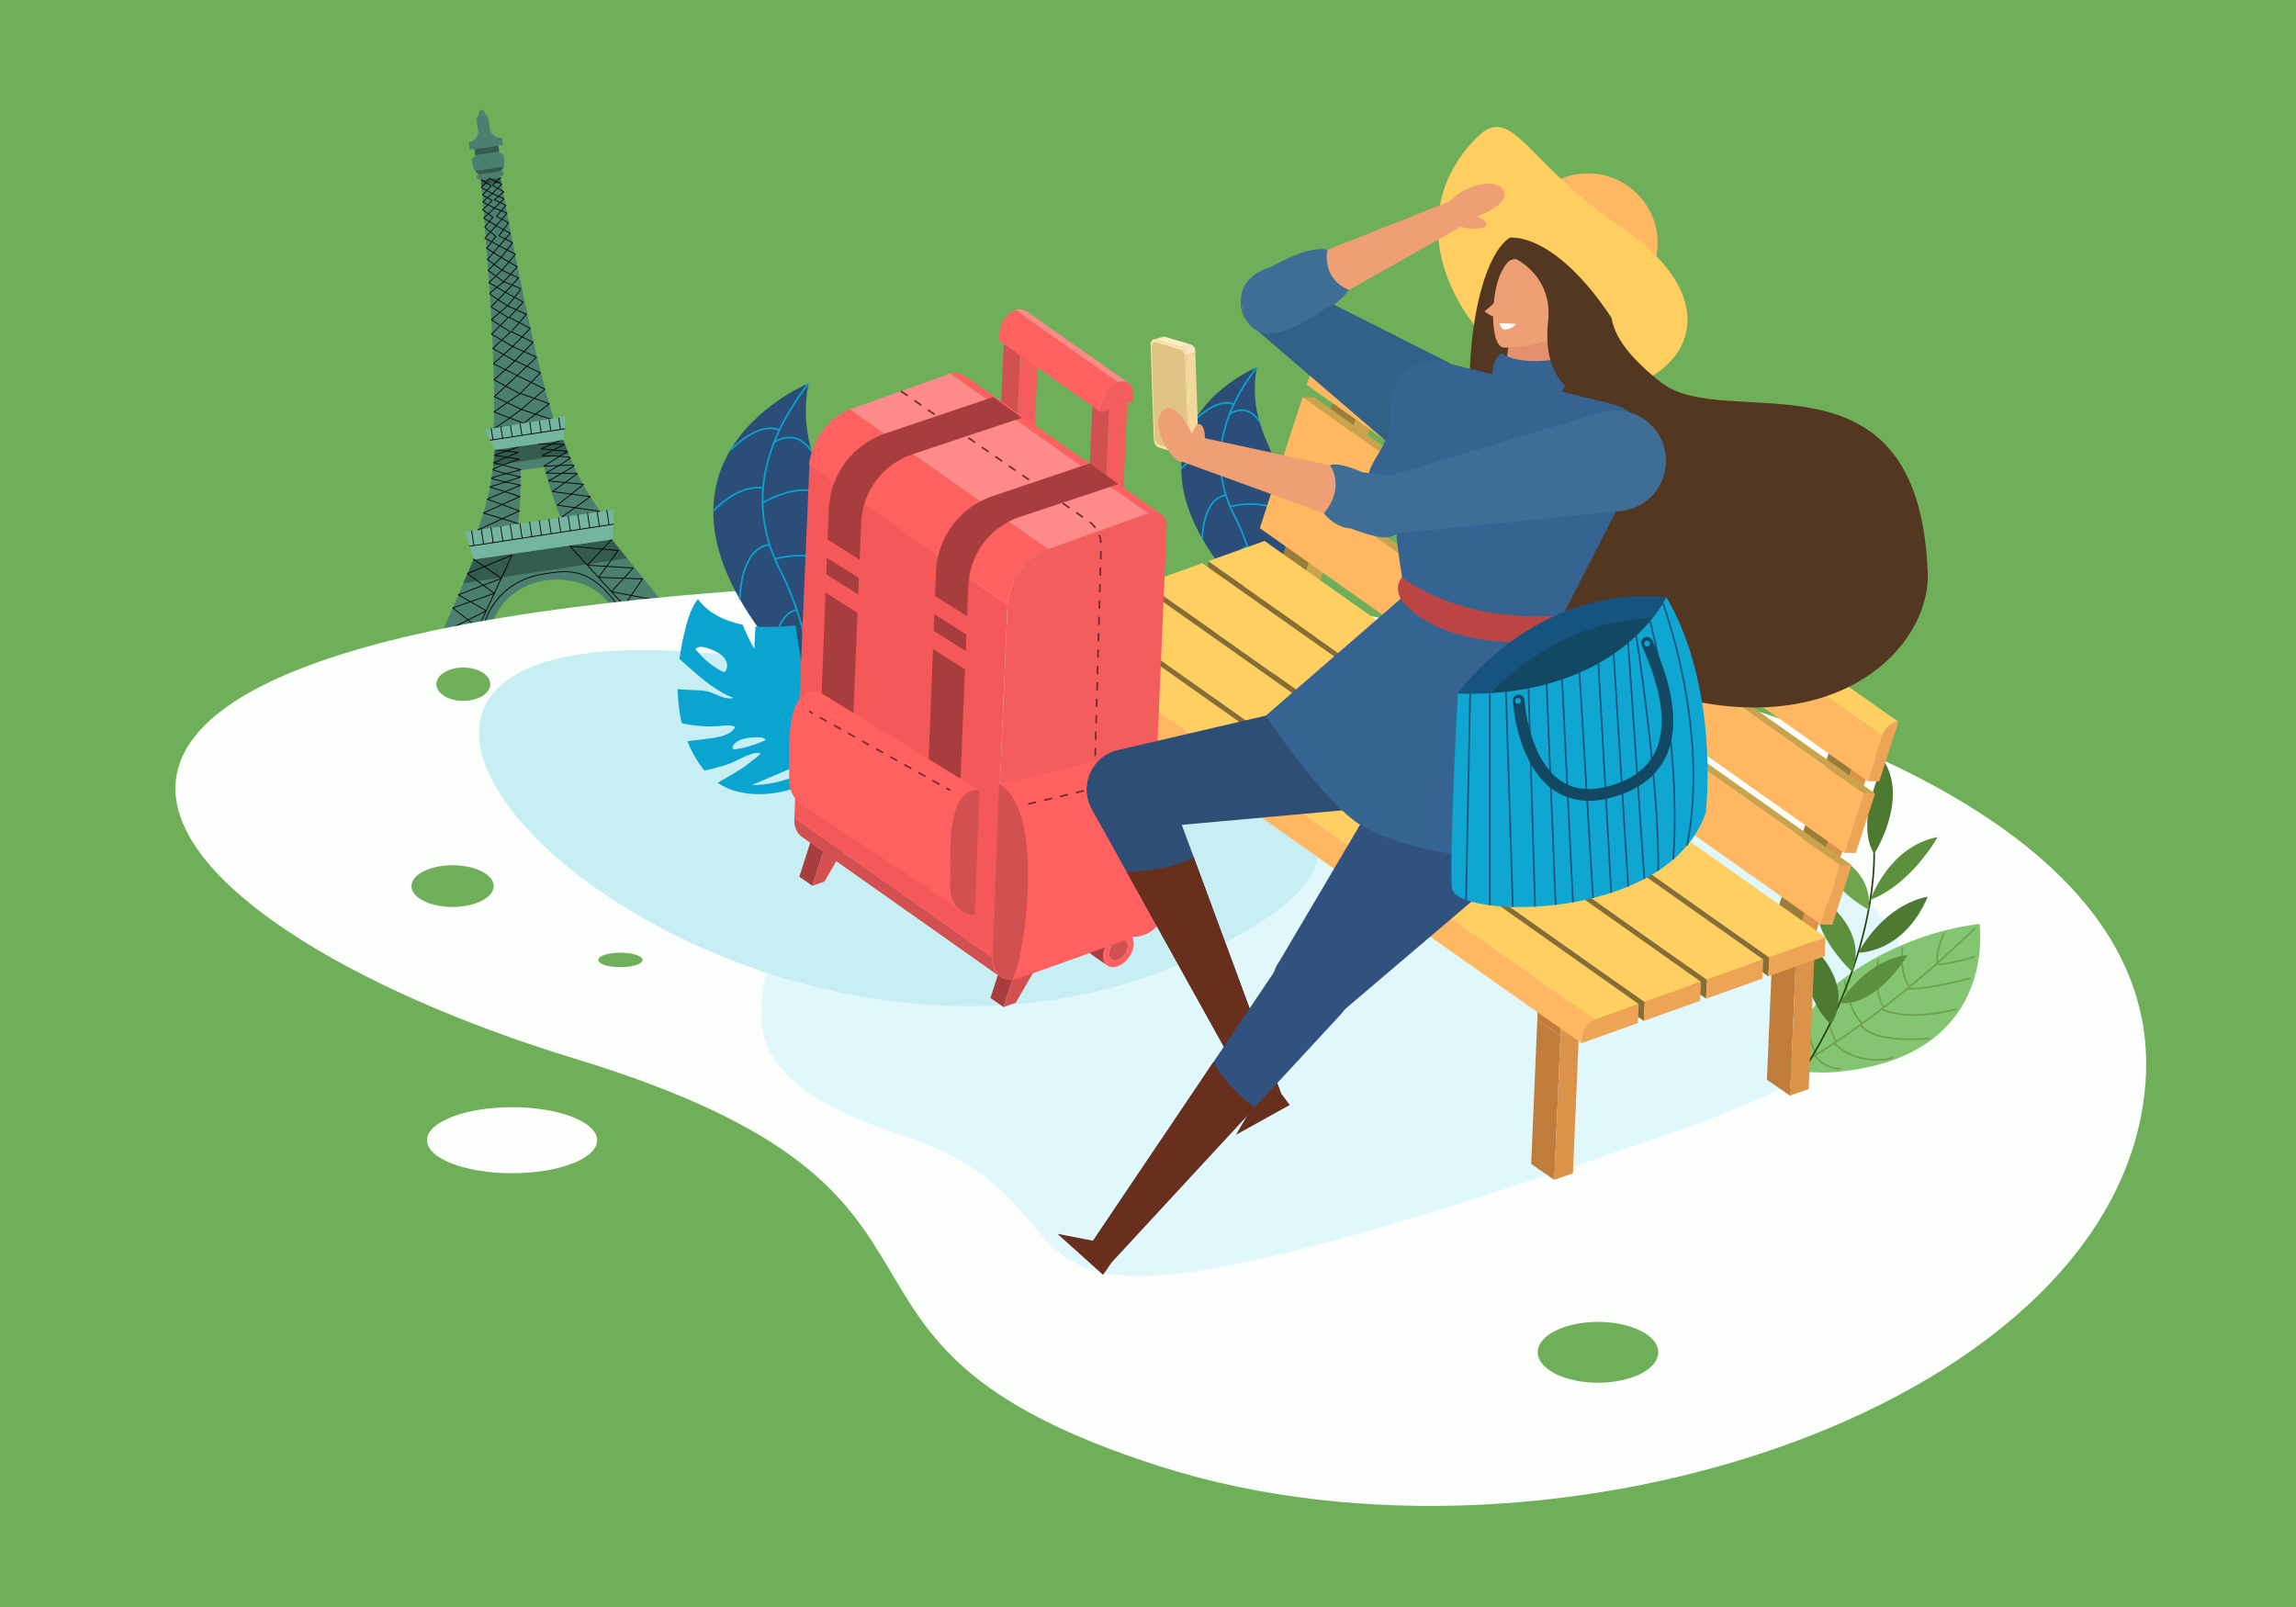 <?xml version="1.0" encoding="utf-8"?>
<!-- Generator: Adobe Illustrator 16.0.0, SVG Export Plug-In . SVG Version: 6.00 Build 0)  -->
<!DOCTYPE svg PUBLIC "-//W3C//DTD SVG 1.1//EN" "http://www.w3.org/Graphics/SVG/1.1/DTD/svg11.dtd">
<svg version="1.1" xmlns="http://www.w3.org/2000/svg" xmlns:xlink="http://www.w3.org/1999/xlink" x="0px" y="0px" width="1400px"
	 height="980px" viewBox="0 0 1400 980" enable-background="new 0 0 1400 980" xml:space="preserve">
<g id="BACKGROUND">
	<rect x="-6" y="-10" fill="#6FAF5A" width="1424" height="1000"/>
</g>
<g id="OBJECTS">
	<g>
		<path fill="#4B7F70" d="M335.243,247.479l-0.001-0.009c-0.007-0.028-0.015-0.056-0.024-0.083l-0.003-0.009
			c-1.083-3.741-2.178-7.701-3.292-11.908l-0.001-0.009l-0.003-0.01l-0.003-0.009l0-0.009l-0.006-0.019l-0.001-0.008l-0.002-0.01
			c-0.923-3.488-1.859-7.144-2.808-10.986l-0.003-0.01l-0.001-0.008l-0.016-0.064l-0.002-0.009
			c-0.813-3.29-1.637-6.713-2.475-10.282l-0.017-0.074l-0.003-0.01c-0.573-2.443-2.19-9.524-2.19-9.524
			c-0.451-1.998-0.905-4.036-1.365-6.119l-0.001-0.008l-0.001-0.009l-0.013-0.06l-0.001-0.009l-0.003-0.009
			c-0.614-2.784-1.235-5.648-1.867-8.589c-0.004-0.029-0.01-0.057-0.018-0.083c-0.175-0.817-0.351-1.642-0.527-2.471l0.005-0.001
			c-0.393-1.848-0.853-4.007-1.253-5.917l0-0.002l-0.003-0.01l-0.01-0.059l-0.003-0.01l-0.003-0.01l-0.209-1.001
			c-0.332-1.592-0.666-3.206-1.005-4.842c0.002-0.104-0.018-0.21-0.061-0.304l-0.011-0.054c-0.004-0.028-0.01-0.057-0.017-0.083
			l-0.004-0.018c-0.401-1.948-0.807-3.928-1.215-5.939l-0.002-0.01c-0.004-0.032-0.009-0.063-0.018-0.093
			c-0.266-1.307-0.533-2.629-0.801-3.965l-0.451-2.238l-0.001-0.009c-0.005-0.032-0.011-0.063-0.019-0.094l-0.002-0.007
			c-0.518-2.589-1.042-5.227-1.574-7.918l0-0.007c-0.004-0.028-0.009-0.054-0.016-0.079l-0.003-0.008l-0.001-0.008
			c-0.494-2.506-0.996-5.06-1.5-7.658l-0.001-0.007l-0.001-0.008c-0.002-0.03-0.01-0.059-0.017-0.088
			c-0.439-2.252-0.881-4.542-1.33-6.864c0-0.086-0.016-0.173-0.049-0.255c-0.433-2.254-0.873-4.541-1.314-6.863l-0.001-0.006
			l-0.001-0.008c-0.004-0.03-0.01-0.058-0.017-0.088c-0.451-2.358-0.905-4.753-1.363-7.184l-0.002-0.016
			c-0.004-0.03-0.01-0.06-0.018-0.089c-0.434-2.291-0.869-4.615-1.311-6.97v-0.001l-0.004-0.013l-0.003-0.013l-0.002-0.014
			l-0.003-0.014l-0.937-5.017l-0.001-0.019c-0.004-0.028-0.01-0.055-0.017-0.082l0-0.006l0,0c-0.303-1.626-0.609-3.275-0.917-4.932
			l-5.873,0.772l-6.02,0.791c0.3,3.454,0.59,6.856,0.872,10.18c-0.003,0.042,0,0.086,0.005,0.129l0.011,0.056
			c0.631,7.49,1.221,14.662,1.766,21.533c-0.002,0.032,0.001,0.063,0.006,0.097l0.003,0.02c1.082,13.643,1.994,26.095,2.742,37.504
			v0c0.306,4.673,0.585,9.172,0.837,13.505c0.141,2.412,0.272,4.773,0.396,7.084c0.167,3.144,0.321,6.196,0.459,9.161
			c-0.021,0.084-0.027,0.172-0.014,0.261c0.005,0.048,0.018,0.093,0.032,0.138c0.236,5.105,0.426,10.227,0.573,14.835l0.009-0.036
			c0.458,14.376,0.489,26.43,0.127,36.835l1.468-0.199l17.597-2.385l17.723-2.402C336.971,253.323,336.109,250.473,335.243,247.479z
			"/>
		<path fill="#335B4F" d="M305.718,111.475c-0.205-1.099-0.408-2.194-0.615-3.305l-5.873,0.772l-6.02,0.791
			c0.105,1.214,0.208,2.412,0.311,3.611L305.718,111.475z"/>
		<path fill="#4B7F70" d="M306.193,84.496c-0.051-0.383-0.404-0.65-0.786-0.599c-1.868,0.253-4.128-0.518-6.041-3.219
			c-0.16-0.225-0.315-0.473-0.469-0.725l-1.08-7.447c-0.182-1.253-0.988-2.258-2.055-2.755c-0.104-0.749-0.362-1.422-0.69-1.903
			c-0.424-0.621-0.994-0.965-1.604-0.881c-0.034,0.004-0.061,0.022-0.092,0.029c-0.562,0.118-0.988,0.574-1.218,1.247
			c-0.185,0.54-0.251,1.237-0.162,1.969c-0.969,0.774-1.522,2.016-1.332,3.332l1.058,7.292c-0.089,0.32-0.184,0.628-0.289,0.917
			c-1.126,3.113-3.099,4.458-4.965,4.711c-0.383,0.052-0.652,0.404-0.6,0.786l0.001,0.018l0.435,3.207
			c0.053,0.382,0.404,0.65,0.787,0.599l0.019-0.002l2.202-0.299l0.598,4.412c-1.396,0.661-2.236,1.454-2.117,2.337l0.085,0.623
			l0.002,0.018l0.001,0.018l0.306,2.25c0.111,0.834,0.327,1.588,0.627,2.269l-0.003,0c0.004,0.008,0.008,0.016,0.013,0.023
			c0.004,0.012,0.01,0.026,0.015,0.038l0.003-0.001c0.705,1.568,1.86,2.731,3.265,3.515l-0.241,0.036
			c-0.824,0.119-1.396,0.884-1.276,1.709s0.885,1.395,1.708,1.276l0.864-0.126c0.017,0.188,0.032,0.375,0.049,0.563l6.02-0.791
			l5.873-0.772c-0.044-0.238-0.088-0.474-0.132-0.712l0.929-0.135c0.825-0.12,1.396-0.885,1.276-1.709
			c-0.12-0.825-0.884-1.396-1.709-1.276l-0.112,0.016c1.581-1.623,2.479-3.826,2.112-6.537l-0.042-0.298l-0.264-1.953l-0.002-0.017
			l-0.003-0.018l-0.084-0.623c-0.119-0.878-1.139-1.417-2.661-1.683l-0.599-4.417l2.219-0.302c0.382-0.052,0.65-0.404,0.599-0.786
			l-0.002-0.019l-0.433-3.188L306.193,84.496z"/>
		
			<polygon fill="none" stroke="#000000" stroke-width="0.5" stroke-linecap="round" stroke-linejoin="round" stroke-miterlimit="10" points="
			320.104,258.464 320.102,258.45 301.037,261.035 		"/>
		
			<rect x="320.022" y="257.249" transform="matrix(-0.991 0.134 -0.134 -0.991 689.501 467.997)" fill="none" stroke="#000000" stroke-width="0.5" stroke-linecap="round" stroke-linejoin="round" stroke-miterlimit="10" width="17.886" height="0.014"/>
		<path fill="#4B7F70" d="M373.069,328.946l-42.27,6.129l-41.974,6.087l0.001,0.008l-1.163,2.534l-2.066,4.813
			c-0.022,0.038-0.039,0.078-0.052,0.118l-1.228,2.858c-0.02,0.035-0.034,0.07-0.046,0.108l-6.63,15.435
			c-0.021,0.039-0.039,0.079-0.051,0.119l-4.924,11.461c-0.017,0.033-0.032,0.068-0.045,0.104l-3.165,7.367l30.594-4.436
			c0.264-1.083,0.557-2.147,0.913-3.173c2.086-6.008,5.709-11.011,10.286-14.926l0.014-0.014l0.013-0.01
			c0.842-0.719,1.717-1.403,2.62-2.047c0.403-0.29,0.812-0.568,1.226-0.842l0.015-0.009l0.014-0.009l0.016-0.01
			c4.472-2.942,9.571-5.019,14.892-6.174c1.112-0.242,2.235-0.438,3.363-0.598c0.104-0.015,0.207-0.034,0.311-0.048
			c6.334-0.858,13.551-0.183,19.574,1.62l0.188,0.029c0.469,0.153,0.939,0.313,1.403,0.484c1.042,0.381,2.068,0.807,3.071,1.276
			l0.015,0.007l0.016,0.008c0.816,0.383,1.619,0.796,2.405,1.237c1.026,0.576,2.487,1.479,3.52,2.194c0,0,2.643,2.132,3.879,3.351
			c2.068,2.038,3.903,4.384,5.455,7.037l30.319-4.396L373.069,328.946z"/>
		<path fill="#335B4F" d="M382.337,340.398l-9.268-11.452l-42.27,6.129l-41.974,6.087l0.001,0.008l-1.163,2.534l-2.066,4.813
			c-0.022,0.038-0.039,0.078-0.052,0.118l-1.228,2.858c-0.02,0.035-0.034,0.07-0.046,0.108l-1.757,4.089L382.337,340.398z"/>
		<path fill="#4B7F70" d="M345.205,272.897c-0.526-1.366-1.052-2.767-1.577-4.21l0.062-0.403l-21.773,3.157l-20.167,2.924
			c-0.163,2.048-0.346,4.03-0.548,5.951c-0.008,0.035-0.01,0.071-0.01,0.108c-0.187,1.752-0.388,3.451-0.604,5.107
			c-0.76,5.814-1.711,11.081-2.841,16.057l0.003,0.003c-1.27,5.571-2.799,10.929-4.498,16.155l-0.004,0.013l-0.018,0.052
			c-0.601,1.854-1.171,3.519-1.824,5.391l24.538-3.557l0.03-0.363l0.014,0.014c0.141-1.386,0.27-2.765,0.393-4.142
			c0.006-0.032,0.008-0.064,0.009-0.097l0-0.013c0.36-4.084,0.64-8.167,0.823-12.44l0-0.003l0.001-0.014l0.001-0.04l0.001-0.013
			c0.171-4.055,0.256-8.283,0.238-12.849l0.001-0.012l-0.002-0.074c-0.002-0.93-0.01-1.874-0.022-2.833l6.502-0.881l7.882-1.069
			c0.241,0.923,0.484,1.83,0.727,2.722c0.007,0.036,0.017,0.071,0.028,0.107c1.196,4.397,2.402,8.444,3.646,12.3l0.002,0.014
			c0.006,0.029,0.016,0.055,0.026,0.081c1.312,4.065,2.667,7.921,4.099,11.756c0.011,0.041,0.025,0.08,0.043,0.116
			c0.575,1.539,1.065,2.405,1.668,3.948l24.111-3.496C357.926,300.443,351.765,289.932,345.205,272.897z"/>
		<path fill="#335B4F" d="M346.777,276.871c-0.522-1.287-1.046-2.607-1.572-3.974s-1.052-2.768-1.577-4.21l0.062-0.403
			l-21.773,3.157l-20.167,2.924c-0.163,2.049-0.346,4.03-0.548,5.951c-0.008,0.035-0.01,0.071-0.01,0.108
			c-0.126,1.19-0.263,2.348-0.403,3.493L346.777,276.871z"/>
		<polygon fill="#74B5A1" points="283.51,324.382 288.825,341.163 330.799,335.076 373.475,328.884 374.438,310.661 		"/>
		
			<path fill="none" stroke="#000000" stroke-width="0.5" stroke-linecap="round" stroke-linejoin="round" stroke-miterlimit="10" d="
			M294.831,382.118c0,0,5.326-27.861,38.411-32.391c12.639-1.73,26.768-4.748,44.358,20.893"/>
		
			<polygon fill="none" stroke="#000000" stroke-width="0.5" stroke-linecap="round" stroke-linejoin="round" stroke-miterlimit="10" points="
			312.243,338.487 291.638,382.899 276.053,370.734 301.363,361.84 285.05,349.789 		"/>
		
			<polyline fill="none" stroke="#000000" stroke-width="0.5" stroke-linecap="round" stroke-linejoin="round" stroke-miterlimit="10" points="
			269.521,385.996 296.508,372.484 279.491,362.731 305.766,352.688 288.519,340.917 		"/>
		
			<polygon fill="none" stroke="#000000" stroke-width="0.5" stroke-linecap="round" stroke-linejoin="round" stroke-miterlimit="10" points="
			347.558,333.076 380.571,369.274 391.799,353.001 364.987,352.093 376.944,335.71 		"/>
		
			<polyline fill="none" stroke="#000000" stroke-width="0.5" stroke-linecap="round" stroke-linejoin="round" stroke-miterlimit="10" points="
			403.312,366.703 372.806,360.795 386.123,346.395 358.046,344.678 372.868,329.199 		"/>
		
			<path fill="none" stroke="#000000" stroke-width="0.5" stroke-linecap="round" stroke-linejoin="round" stroke-miterlimit="10" d="
			M291.405,323.202l25.268-11.621l-19.585-7.213l20.324-8.47c0,0-17.586-3.672-17.724-4.268c-0.138-0.596,17.838-5.158,17.838-5.158
			l-16.531-4.285l14.908-6.31l-13.49-1.547"/>
		
			<path fill="none" stroke="#000000" stroke-width="0.5" stroke-linecap="round" stroke-linejoin="round" stroke-miterlimit="10" d="
			M315.922,319.249l-21.149-6.388l22.246-10.045l-18.301-5.817l18.737-6.112c0,0-16.999-3.71-16.975-4.565
			c0.024-0.854,16.054-6.323,16.054-6.323l-15.064-2.396l14.816-5.121"/>
		
			<path fill="none" stroke="#000000" stroke-width="0.5" stroke-linecap="round" stroke-linejoin="round" stroke-miterlimit="10" d="
			M365.688,311.822l-25.823-3.793l15.939-12.656l-21.339-2.086c0,0,15.681-8.769,15.633-9.379
			c-0.047-0.61-18.564,0.419-18.564,0.419l14.49-9.038l-16.113-1.557l12.408-5.515"/>
		
			<path fill="none" stroke="#000000" stroke-width="0.5" stroke-linecap="round" stroke-linejoin="round" stroke-miterlimit="10" d="
			M342.877,315.119l17.089-12.247l-23.055-3.104l15.131-10.939l-19.12-0.312c0,0,15.109-8.629,14.829-9.438
			c-0.279-0.808-17.21-1.226-17.21-1.226l13.657-6.796l-15.671-0.45"/>
		
			<path fill="none" stroke="#000000" stroke-width="0.5" stroke-linecap="round" stroke-linejoin="round" stroke-miterlimit="10" d="
			M301.018,261.291c1.766-0.271,16.894-11.624,16.894-11.624l-16.473-7.792l13.906-12.899l-14.454-7.171l11.748-10.487
			l-12.939-7.569l10.234-10.089l-10.485-6.5l8.729-8.893l-10.079-5.972l8.005-7.566l-8.868-6.477l7.202-8.329l-8.752-4.676
			l6.858-7.684l-7.625-4.555l6.591-6.13l-7.155-3.741l5.802-5.088l-6.666-3.681l5.223-5.736"/>
		
			<path fill="none" stroke="#000000" stroke-width="0.5" stroke-linecap="round" stroke-linejoin="round" stroke-miterlimit="10" d="
			M319.853,258.405l-18.598-7.212l15.803-11.034l-15.792-8.541l12.727-11.472l-13.527-7.667l10.822-9.991l-11.707-7.544l9.86-8.438
			c0,0-10.68-6.798-10.77-7.386s8.516-7.329,8.516-7.329l-9.556-6.867l7.89-7.938l-8.803-5.58l5.642-7.188l-6.743-5.705l4.939-6.067
			l-6.318-4.547l5.962-5.639l-5.928-3.309l5.165-5.61l-6.019-3.897"/>
		
			<path fill="none" stroke="#000000" stroke-width="0.5" stroke-linecap="round" stroke-linejoin="round" stroke-miterlimit="10" d="
			M298.738,108.927l7.171,3.422l-5.753,5.701l7.106,3.128l-5.753,5.701l7.694,3.038l-6.66,7.647l8.554,4.713l-6.66,7.647
			l9.821,5.122l-8.155,9.684l10.031,4.793l-7.957,8.745l10.775,5.913l-8.431,9.391l12.784,6.619l-10.667,11.129l14.522,6.551
			l-11.817,11.106l16.848,8.33l-14.28,12.361c0,0,18.289,6.409,20.061,6.18"/>
		
			<path fill="none" stroke="#000000" stroke-width="0.5" stroke-linecap="round" stroke-linejoin="round" stroke-miterlimit="10" d="
			M319.075,258.29l15.874-12.08l-17.649-6.303l12.219-12.503l-15.405-7.499l10.875-11.113l-13.165-6.604l9.16-10.491l-11.543-5.189
			c0,0,8.112-9.677,8.035-10.268c-0.076-0.591-10.29-4.447-10.29-4.447l8.245-9.095l-9.911-5.71l7.068-8.914l-8.322-4.35l5.839-7.92
			l-7.366-3.891l5.743-6.704l-7.041-3.335l5.778-4.906l-6.923-3.953l4.982-4.786"/>
		
			<line fill="none" stroke="#000000" stroke-width="0.5" stroke-linecap="round" stroke-linejoin="round" stroke-miterlimit="10" x1="286.271" y1="333.102" x2="374.026" y2="319.657"/>
		
			<line fill="none" stroke="#000000" stroke-width="0.5" stroke-linecap="round" stroke-linejoin="round" stroke-miterlimit="10" x1="287.603" y1="323.785" x2="288.966" y2="332.688"/>
		
			<line fill="none" stroke="#000000" stroke-width="0.5" stroke-linecap="round" stroke-linejoin="round" stroke-miterlimit="10" x1="293.488" y1="322.883" x2="294.853" y2="331.787"/>
		
			<line fill="none" stroke="#000000" stroke-width="0.5" stroke-linecap="round" stroke-linejoin="round" stroke-miterlimit="10" x1="299.374" y1="321.981" x2="300.738" y2="330.885"/>
		
			<line fill="none" stroke="#000000" stroke-width="0.5" stroke-linecap="round" stroke-linejoin="round" stroke-miterlimit="10" x1="305.26" y1="321.08" x2="306.624" y2="329.983"/>
		
			<line fill="none" stroke="#000000" stroke-width="0.5" stroke-linecap="round" stroke-linejoin="round" stroke-miterlimit="10" x1="311.146" y1="320.178" x2="312.51" y2="329.082"/>
		
			<line fill="none" stroke="#000000" stroke-width="0.5" stroke-linecap="round" stroke-linejoin="round" stroke-miterlimit="10" x1="317.032" y1="319.276" x2="318.396" y2="328.18"/>
		
			<line fill="none" stroke="#000000" stroke-width="0.5" stroke-linecap="round" stroke-linejoin="round" stroke-miterlimit="10" x1="322.918" y1="318.375" x2="324.282" y2="327.278"/>
		
			<line fill="none" stroke="#000000" stroke-width="0.5" stroke-linecap="round" stroke-linejoin="round" stroke-miterlimit="10" x1="328.804" y1="317.473" x2="330.168" y2="326.376"/>
		
			<line fill="none" stroke="#000000" stroke-width="0.5" stroke-linecap="round" stroke-linejoin="round" stroke-miterlimit="10" x1="334.689" y1="316.571" x2="336.054" y2="325.475"/>
		
			<line fill="none" stroke="#000000" stroke-width="0.5" stroke-linecap="round" stroke-linejoin="round" stroke-miterlimit="10" x1="340.576" y1="315.669" x2="341.939" y2="324.573"/>
		
			<line fill="none" stroke="#000000" stroke-width="0.5" stroke-linecap="round" stroke-linejoin="round" stroke-miterlimit="10" x1="346.461" y1="314.767" x2="347.826" y2="323.671"/>
		
			<line fill="none" stroke="#000000" stroke-width="0.5" stroke-linecap="round" stroke-linejoin="round" stroke-miterlimit="10" x1="352.347" y1="313.865" x2="353.711" y2="322.769"/>
		
			<line fill="none" stroke="#000000" stroke-width="0.5" stroke-linecap="round" stroke-linejoin="round" stroke-miterlimit="10" x1="358.233" y1="312.964" x2="359.598" y2="321.867"/>
		
			<line fill="none" stroke="#000000" stroke-width="0.5" stroke-linecap="round" stroke-linejoin="round" stroke-miterlimit="10" x1="364.119" y1="312.062" x2="365.483" y2="320.966"/>
		
			<line fill="none" stroke="#000000" stroke-width="0.5" stroke-linecap="round" stroke-linejoin="round" stroke-miterlimit="10" x1="370.005" y1="311.16" x2="371.369" y2="320.064"/>
		<polygon fill="#335B4F" points="303.822,88.874 289.354,91.091 289.834,94.632 304.302,92.415 		"/>
		<path fill="#335B4F" d="M289.761,104.281c0.644,0.826,1.442,1.489,2.346,1.994l-0.241,0.036c-0.138,0.02-0.266,0.064-0.388,0.118
			l13.931-2.134c0.731-0.765,1.308-1.657,1.679-2.667L289.761,104.281z"/>
		<polygon fill="#74B5A1" points="344.895,254.01 320.014,257.875 300.679,261.042 295.678,261.792 301.75,274.365 321.916,271.441 
			343.689,268.284 		"/>
		
			<line fill="none" stroke="#000000" stroke-width="0.5" stroke-linecap="round" stroke-linejoin="round" stroke-miterlimit="10" x1="298.89" y1="268.443" x2="344.322" y2="261.482"/>
		
			<line fill="none" stroke="#000000" stroke-width="0.5" stroke-linecap="round" stroke-linejoin="round" stroke-miterlimit="10" x1="299.512" y1="261.287" x2="300.568" y2="268.186"/>
		
			<line fill="none" stroke="#000000" stroke-width="0.5" stroke-linecap="round" stroke-linejoin="round" stroke-miterlimit="10" x1="305.397" y1="260.385" x2="306.454" y2="267.284"/>
		
			<line fill="none" stroke="#000000" stroke-width="0.5" stroke-linecap="round" stroke-linejoin="round" stroke-miterlimit="10" x1="311.283" y1="259.483" x2="312.34" y2="266.382"/>
		
			<line fill="none" stroke="#000000" stroke-width="0.5" stroke-linecap="round" stroke-linejoin="round" stroke-miterlimit="10" x1="317.169" y1="258.582" x2="318.226" y2="265.48"/>
		
			<line fill="none" stroke="#000000" stroke-width="0.5" stroke-linecap="round" stroke-linejoin="round" stroke-miterlimit="10" x1="323.055" y1="257.68" x2="324.112" y2="264.579"/>
		
			<line fill="none" stroke="#000000" stroke-width="0.5" stroke-linecap="round" stroke-linejoin="round" stroke-miterlimit="10" x1="328.941" y1="256.778" x2="329.998" y2="263.677"/>
		
			<line fill="none" stroke="#000000" stroke-width="0.5" stroke-linecap="round" stroke-linejoin="round" stroke-miterlimit="10" x1="334.827" y1="255.876" x2="335.884" y2="262.775"/>
		
			<line fill="none" stroke="#000000" stroke-width="0.5" stroke-linecap="round" stroke-linejoin="round" stroke-miterlimit="10" x1="340.713" y1="254.975" x2="341.77" y2="261.873"/>
	</g>
	<path fill="#FCFEFB" d="M554.319,354.8c223.738-7.934,387.516,46.415,387.516,46.415s378.699,58.825,366.534,256.928
		c-12.166,198.103-359.291,312.809-600.232,236.338c-240.942-76.471-84.765-165.739-357.505-248.845
		C77.892,562.529-94.01,377.79,554.319,354.8z"/>
	<path fill="#E0F8FC" d="M635.48,401.417c0,0-404.102-20.092-319.962,51.872c84.14,71.964,87.514,19.329,141.324,71.145
		c53.811,51.816-63.75,116.901,92.525,167.605c156.275,50.703-11.77,165.285,466.733,0
		C1494.604,526.753,635.48,401.417,635.48,401.417z"/>
	<path fill="#C7EEF2" d="M505.094,408.771c-457.584-86.037-79.86,310.678,219.16,177.029
		C970.947,475.54,574.313,421.786,505.094,408.771z"/>
	<g>
		<path fill="#2B4E78" d="M493.032,233.806c0,0-132.708,53.729,3.074,187.834c0,0,60.796,3.357,12.724-112.161
			C501.405,291.636,486.356,267.881,493.032,233.806z"/>
		<path fill="none" stroke="#09A4D0" stroke-miterlimit="10" d="M496.106,421.64c0,0-2.407-39.014-20.225-73.55
			c-17.819-34.537-14.871-72.875,17.151-114.284"/>
		<path fill="none" stroke="#09A4D0" stroke-miterlimit="10" d="M523.231,403.933c0,0-7.864-17.013-34.924-24.029"/>
		<path fill="none" stroke="#09A4D0" stroke-miterlimit="10" d="M471.846,395.173c0,0,1.611-20.656,13.945-23.317"/>
		<path fill="none" stroke="#09A4D0" stroke-miterlimit="10" d="M472.498,340.876c0,0,35.926-10.925,52.246,17.835"/>
		<path fill="none" stroke="#09A4D0" stroke-miterlimit="10" d="M451.099,365.441c0,0,0.029-31.031,18.15-33.307"/>
		<path fill="none" stroke="#09A4D0" stroke-miterlimit="10" d="M465.025,306.65c0,0,31.136-19.15,43.805,2.829"/>
		<path fill="none" stroke="#09A4D0" stroke-miterlimit="10" d="M434.965,311.726c0,0,14.419-16.515,30.365-14.094"/>
		<path fill="none" stroke="#09A4D0" stroke-miterlimit="10" d="M472.019,269.772c0,0,12.888-9.581,22.964,5.646"/>
		<path fill="none" stroke="#09A4D0" stroke-miterlimit="10" d="M445.181,274.717c0,0,17.475-18.426,30.053-12.341"/>
	</g>
	<g>
		<path fill="#2B4E78" d="M766.428,223.947c0,0-105.393,42.671,2.441,149.173c0,0,48.283,2.666,10.104-89.075
			C773.077,269.874,761.126,251.009,766.428,223.947z"/>
		<path fill="none" stroke="#09A4D0" stroke-miterlimit="10" d="M768.869,373.12c0,0-1.911-30.984-16.062-58.412
			c-14.15-27.428-11.81-57.875,13.621-90.761"/>
		<path fill="none" stroke="#09A4D0" stroke-miterlimit="10" d="M790.411,359.058c0,0-6.245-13.511-27.735-19.083"/>
		<path fill="none" stroke="#09A4D0" stroke-miterlimit="10" d="M749.602,352.1c0,0,1.28-16.404,11.075-18.518"/>
		<path fill="none" stroke="#09A4D0" stroke-miterlimit="10" d="M750.12,308.979c0,0,28.531-8.676,41.492,14.165"/>
		<path fill="none" stroke="#09A4D0" stroke-miterlimit="10" d="M733.126,328.488c0,0,0.022-24.644,14.414-26.452"/>
		<path fill="none" stroke="#09A4D0" stroke-miterlimit="10" d="M744.186,281.798c0,0,24.728-15.208,34.788,2.247"/>
		<path fill="none" stroke="#09A4D0" stroke-miterlimit="10" d="M720.312,285.829c0,0,11.451-13.116,24.114-11.193"/>
		<path fill="none" stroke="#09A4D0" stroke-miterlimit="10" d="M749.739,252.51c0,0,10.235-7.608,18.237,4.484"/>
		<path fill="none" stroke="#09A4D0" stroke-miterlimit="10" d="M728.426,256.438c0,0,13.877-14.634,23.867-9.801"/>
	</g>
	<path fill="#09A4D0" d="M452.831,380.961c-10.718-2.13-20.91-6.965-27.287-15.648c-3.834,4.917-5.774,11.021-7.363,17.05
		c-1.67,6.339-2.992,12.881-3.854,19.483c2.486,2.241,4.584,4.05,5.292,4.692c7.132,6.471,18.43,16.019,27.697,19.021
		c-4.975,1.47-9.863-2.111-14.834-3.596c-3.521-1.052-7.256-1.044-10.929-1.171c-2.782-0.096-5.56-0.284-8.331-0.543
		c0.112,7.053,0.893,14.025,2.477,20.751c7.087,1.628,14.402,2.27,21.663,1.851c3.456-0.2,8.013-1.185,10.951,0.434
		c-2.764,5.747-12.544,6.643-18.161,7.359c-3.668,0.468-7.335,0.937-11.003,1.404c1.94,4.885,4.4,9.569,7.452,13.974
		c0.928,1.339,1.931,2.627,2.972,3.884c5.011-1.048,9.963-2.371,14.814-4.016c4.279-1.451,15.697-8.66,19.28-6.284
		c-1.754,1.866-3.884,3.4-5.919,5.015c-1.43,1.134-2.861,2.269-4.354,3.319c-2.358,1.658-4.861,3.098-7.359,4.535
		c-2.817,1.621-5.635,3.241-8.452,4.862c8.716,5.967,19.858,7.648,30.42,6.762c17.464-1.466,34.232-9.648,46.372-22.25
		c6.767-7.023,9.896-8.589,18.77-12.441c7.654-3.323,15.217-7.9,19.198-15.534c1.814-3.478,2.75-7.371,3.049-11.282
		c0.884-11.577-4.049-23.452-12.875-30.995c-1.83-1.563-3.792-2.917-5.848-4.103c-7.789,11.707-20.092,30.718-24.162,32.782
		c0.763-9.518,4.084-19.341,7.758-28.113c1.325-3.164,2.787-6.377,3.76-9.661c-6.649-1.657-13.695-2.2-20.539-2.102
		c-0.36,0.005-0.719,0.026-1.078,0.035c-1.448,10.424-2.885,20.849-4.364,31.268c-0.409,2.881-0.421,10.909-5.611,8.868
		c-2.455-0.965-3.01-12.87-3.483-15.464c-1.434-7.843-2.869-15.707-3.862-23.613c-7.687,0.605-15.368,1.146-23.053,0.665
		c-0.459-0.029-0.922-0.074-1.383-0.111c-0.457,6.047-0.562,12.541-0.703,13.589C457.229,391.026,454.932,386.034,452.831,380.961z
		 M515.509,442.615c2.104-3.27,5.67-5.38,9.396-6.489s7.652-1.32,11.535-1.523c0.854-0.045,1.801-0.06,2.45,0.497
		c0.961,0.823,0.66,2.49-0.271,3.347s-2.247,1.12-3.491,1.348l-1.563-0.454c-5.144,2.789-10.501,5.182-16.01,7.152
		c-0.507,0.181-1.049,0.361-1.573,0.238C514.401,446.357,514.631,443.981,515.509,442.615z M442.937,403.621
		c0.776,2.109,0.548,4.754-1.143,6.235l-1.888-0.625c-6.155-3.297-11.603-7.905-15.876-13.426c1.899-2.025,5.217-1.311,7.837-0.396
		C436.358,396.974,441.294,399.158,442.937,403.621z M466.963,451.25l-2.083,0.904c-5.59,2.492-11.546,4.16-17.617,4.935
		c-1.084-0.857-0.368-2.631,0.622-3.596c3.365-3.279,8.516-3.667,13.209-3.869C463.206,449.534,465.656,449.591,466.963,451.25z
		 M484.683,467.609c9.813-4.167,7.237,2.639,0.01,5.761c-8.228,3.555-17.314,5.349-26.267,5.385
		C467.179,475.04,475.931,471.324,484.683,467.609z"/>
	<g>
		<path fill="#84C571" d="M1082.111,658.061c0,0,9.446-10.615,18.721-34.838c8.193-21.398,54.253-53.492,106.183-59.81
			c0,0,12.578,83.552-91.417,90.615C1107.186,654.6,1091.884,651.55,1082.111,658.061z"/>
		<path fill="none" stroke="#6EA04E" stroke-miterlimit="10" d="M1204.399,565.788c0,0-55.633,56.269-117.859,89.539"/>
		<path fill="none" stroke="#6EA04E" stroke-miterlimit="10" d="M1204.306,583.26c0,0-13.707,4.84-24.076,4.996"/>
		<path fill="none" stroke="#6EA04E" stroke-miterlimit="10" d="M1201.642,596.606c0,0-26.364,6.9-38.191,6.354"/>
		<path fill="none" stroke="#6EA04E" stroke-miterlimit="10" d="M1193.248,615.273c0,0-29.014,8.269-45.893,0.063"/>
		<path fill="none" stroke="#6EA04E" stroke-miterlimit="10" d="M1176.507,633.236c0,0-33.938,3.725-41.984-8.318"/>
		<path fill="none" stroke="#6EA04E" stroke-miterlimit="10" d="M1154.16,645.068c0,0-20.018,6.34-35.822-8.896"/>
		<path fill="none" stroke="#6EA04E" stroke-miterlimit="10" d="M1122.479,651.879c0,0-9.555,0.105-15.913-8.135"/>
		<path fill="none" stroke="#6EA04E" stroke-miterlimit="10" d="M1185.356,569.326c0,0-5.488,11.019-3.829,17.784"/>
		<path fill="none" stroke="#6EA04E" stroke-miterlimit="10" d="M1160.155,577.731c0,0-2.407,15.791,4.225,24.034"/>
		<path fill="none" stroke="#6EA04E" stroke-miterlimit="10" d="M1145.397,584.76c0,0-3.815,18.771,3.296,29.545"/>
		<path fill="none" stroke="#6EA04E" stroke-miterlimit="10" d="M1124.773,597.956c0,0,2.623,19.218,10.833,26.174"/>
		<path fill="none" stroke="#6EA04E" stroke-miterlimit="10" d="M1115.509,605.877c0,0-3.06,18.746,4.217,29.368"/>
		<path fill="none" stroke="#6EA04E" stroke-miterlimit="10" d="M1102.992,622.907c0,0-1.908,9.245,4.796,20.076"/>
	</g>
	<g>
		<path fill="none" stroke="#244412" stroke-miterlimit="10" d="M1142.658,516.585c0,0,5.256,68.785-51.841,149.585"/>
		<path fill="#4D7A30" d="M1142.783,520.784c0,0,20.68-32.227,6.369-56.051C1149.152,464.733,1130.37,500.963,1142.783,520.784z"/>
		<path fill="#5C903C" d="M1140.437,548.737c0,0,11.148-32.547,41.012-38.259C1181.448,510.479,1165.581,539.275,1140.437,548.737z"
			/>
		<path fill="#6FA54C" d="M1112.507,518.284c0,0,30.224,9.825,26.908,36.421C1139.415,554.705,1111.236,540.394,1112.507,518.284z"
			/>
		<path fill="#4D7A30" d="M1175.447,546.912c0,0-24.167,2.401-42.422,34.083C1133.025,580.995,1160.585,581.64,1175.447,546.912z"/>
		<path fill="#5C903C" d="M1108.894,546.013c0,0,31.11,20.299,20.375,46.511C1129.269,592.523,1101.711,567.104,1108.894,546.013z"
			/>
		<path fill="#5C903C" d="M1163.141,582.48c0,0-21.858,0.206-41.349,29.05C1121.792,611.53,1141.483,616.284,1163.141,582.48z"/>
		<path fill="#4D7A30" d="M1104.463,576.446c0,0,27.225,22.901,12.052,48.389C1116.515,624.835,1094.883,605.917,1104.463,576.446z"
			/>
	</g>
	<g>
		<g enable-background="new    ">
			<g>
				<polygon fill="#BF7C3A" points="1091.506,668.185 1077.386,658.445 1081.127,570.604 1095.247,580.345 				"/>
			</g>
			<path fill="#A3843E" d="M1142.075,433.59c0.285,0.051,0.562,0.114,0.828,0.194c0.032,0.01,0.066,0.016,0.098,0.025
				c0.296,0.094,0.578,0.21,0.85,0.34c0.072,0.034,0.142,0.072,0.212,0.108c0.256,0.133,0.506,0.275,0.739,0.439l-14.12-9.74
				c-0.15-0.105-0.305-0.205-0.464-0.297c-0.089-0.052-0.185-0.094-0.276-0.142c-0.07-0.037-0.139-0.074-0.21-0.108
				c-0.048-0.023-0.094-0.051-0.143-0.073c-0.221-0.099-0.449-0.186-0.685-0.261c-0.008-0.002-0.016-0.003-0.022-0.006
				c-0.033-0.01-0.068-0.016-0.101-0.026c-0.21-0.063-0.421-0.123-0.642-0.167c-0.06-0.012-0.123-0.016-0.184-0.026
				c-0.114-0.02-0.231-0.034-0.349-0.049c-0.119-0.016-0.231-0.04-0.353-0.05c-0.182-0.016-0.367-0.025-0.556-0.029l14.12,9.74
				c0.313,0.006,0.612,0.04,0.909,0.079C1141.845,433.556,1141.962,433.57,1142.075,433.59z"/>
			<g>
				<polygon fill="#9A7D3B" points="1094.561,575.014 1080.44,565.274 1126.699,423.722 1140.819,433.461 				"/>
			</g>
			<g>
				<polygon fill="#D7AE52" points="963.093,621.998 948.973,612.259 1080.44,565.274 1094.561,575.014 				"/>
			</g>
			<g>
				<polygon fill="#BF7C3A" points="947.766,719.555 933.646,709.815 937.387,621.976 951.507,631.715 				"/>
			</g>
			<g>
				<polygon fill="#D7AE52" points="951.748,626.053 937.628,616.312 948.973,612.259 963.093,621.998 				"/>
			</g>
			<g>
				<polygon fill="#BF7C3A" points="951.507,631.715 937.387,621.976 937.628,616.312 951.748,626.053 				"/>
			</g>
			<g>
				<path fill="#DB9249" d="M1140.819,433.461c5.82,0.111,8.655,5.977,6.323,13.102l-40.275,123.273l-0.034,0.791l-0.241,5.662
					l-3.74,87.84l-11.346,4.055l3.741-87.84L962.852,627.66l-3.74,87.841l-11.346,4.054l3.741-87.84l0.241-5.662l11.345-4.055
					l131.468-46.984L1140.819,433.461z"/>
			</g>
		</g>
		<g enable-background="new    ">
			<g>
				<polygon fill="#866D33" points="789.358,453.289 775.238,443.549 778.979,355.709 793.1,365.449 				"/>
			</g>
			<path fill="#A3843E" d="M839.928,218.694c0.284,0.051,0.562,0.114,0.828,0.194c0.031,0.01,0.066,0.016,0.098,0.025
				c0.296,0.094,0.577,0.21,0.849,0.34c0.072,0.034,0.142,0.072,0.212,0.108c0.256,0.134,0.507,0.275,0.74,0.439l-14.121-9.74
				c-0.149-0.105-0.304-0.205-0.464-0.297c-0.089-0.052-0.184-0.094-0.275-0.142c-0.07-0.037-0.14-0.074-0.211-0.108
				c-0.048-0.023-0.093-0.051-0.142-0.073c-0.221-0.099-0.449-0.186-0.686-0.261c-0.008-0.002-0.015-0.003-0.021-0.006
				c-0.033-0.01-0.069-0.016-0.102-0.026c-0.21-0.063-0.421-0.123-0.642-0.167c-0.059-0.012-0.123-0.016-0.184-0.026
				c-0.114-0.02-0.231-0.034-0.349-0.049c-0.118-0.016-0.23-0.04-0.353-0.05c-0.182-0.016-0.366-0.025-0.556-0.029l14.12,9.74
				c0.314,0.006,0.613,0.04,0.909,0.079C839.697,218.66,839.814,218.674,839.928,218.694z"/>
			<g>
				<polygon fill="#9A7D3B" points="792.413,360.118 778.293,350.378 824.551,208.826 838.672,218.565 				"/>
			</g>
			<g>
				<polygon fill="#D7AE52" points="660.945,407.102 646.825,397.362 778.293,350.378 792.413,360.118 				"/>
			</g>
			<g>
				<polygon fill="#866D33" points="645.618,504.659 631.498,494.919 635.239,407.079 649.359,416.819 				"/>
			</g>
			<g>
				<polygon fill="#D7AE52" points="649.6,411.157 635.48,401.417 646.825,397.362 660.945,407.102 				"/>
			</g>
			<g>
				<polygon fill="#866D33" points="649.359,416.819 635.239,407.079 635.48,401.417 649.6,411.157 				"/>
			</g>
			<g>
				<path fill="#CAA44D" d="M838.672,218.565c5.82,0.11,8.654,5.977,6.322,13.102l-40.275,123.274l-0.033,0.791l-0.241,5.662
					l-3.741,87.84l-11.345,4.055l3.741-87.84l-132.396,47.316l-3.741,87.84l-11.345,4.055l3.741-87.84l0.241-5.662l11.345-4.055
					l131.468-46.984L838.672,218.565z"/>
			</g>
		</g>
		<g>
			<g enable-background="new    ">
				<g>
					<polygon fill="#866D33" points="1078.293,595.445 736.229,353.768 736.722,342.186 1078.786,583.863 					"/>
				</g>
				<g>
					<polygon fill="#FFCF61" points="1078.786,583.863 736.722,342.186 771.08,329.907 1113.145,571.584 					"/>
				</g>
				<g>
					<polygon fill="#EDA454" points="1113.145,571.584 1112.651,583.166 1078.293,595.445 1078.786,583.863 					"/>
				</g>
			</g>
			<g enable-background="new    ">
				<g>
					<polygon fill="#CAA44D" points="1122.027,527.539 779.963,285.862 786.99,285.975 1129.055,527.652 					"/>
				</g>
				<g>
					<polygon fill="#FFB762" points="1110.259,563.771 768.194,322.094 779.963,285.862 1122.027,527.539 					"/>
				</g>
				<g>
					<polygon fill="#EDA454" points="1122.027,527.539 1129.055,527.652 1117.286,563.885 1110.259,563.771 					"/>
				</g>
			</g>
			<g enable-background="new    ">
				<g>
					<polygon fill="#CAA44D" points="1136.326,483.83 794.263,242.152 801.29,242.266 1143.354,483.943 					"/>
				</g>
				<g>
					<polygon fill="#FFB762" points="1124.559,520.062 782.494,278.385 794.263,242.152 1136.326,483.83 					"/>
				</g>
				<g>
					<polygon fill="#EDA454" points="1136.326,483.83 1143.354,483.943 1131.586,520.176 1124.559,520.062 					"/>
				</g>
			</g>
			<g>
				<polygon fill="#FFB762" points="1138.857,476.354 796.793,234.676 805.765,207.047 1147.829,448.724 				"/>
			</g>
			<path fill="#FFCF61" d="M1149.047,446.056c1.65-2.971,5.071-5.879,8.615-5.824c-4.646-3.269-27.112-19.076-33.699-23.711
				c-0.649-0.457-1.321-1.083-2.036-1.433c-1.551-0.76-310.139-215.568-311.361-214.681c-2.084,1.513-3.69,3.681-4.604,6.084
				c-0.304,0.8,0.17,0.814,0.824,1.275c6.105,4.296,340.035,240.505,340.759,240.759c0.097,0.034,0.199,0.139,0.284,0.2
				C1148.131,447.794,1148.546,446.896,1149.047,446.056z"/>
			<g>
				<path fill="#EDA454" d="M1155.213,440.665c0.818-0.293,1.645-0.446,2.449-0.434l-11.776,36.227l-7.028-0.104l8.972-27.629
					C1149.053,444.956,1152.076,441.786,1155.213,440.665z"/>
			</g>
			<g enable-background="new    ">
				<g>
					<polygon fill="#866D33" points="1040.309,609.021 698.245,367.343 698.738,355.761 1040.803,597.438 					"/>
				</g>
				<g>
					<polygon fill="#FFCF61" points="1040.803,597.438 698.738,355.761 733.097,343.482 1075.161,585.159 					"/>
				</g>
				<g>
					<polygon fill="#EDA454" points="1075.161,585.159 1074.668,596.741 1040.309,609.021 1040.803,597.438 					"/>
				</g>
			</g>
			<g enable-background="new    ">
				<g>
					<polygon fill="#866D33" points="1002.325,622.595 660.261,380.918 660.754,369.336 1002.818,611.013 					"/>
				</g>
				<g>
					<polygon fill="#FFCF61" points="1002.818,611.013 660.754,369.336 695.112,357.057 1037.177,598.734 					"/>
				</g>
				<g>
					<polygon fill="#EDA454" points="1037.177,598.734 1036.684,610.316 1002.325,622.595 1002.818,611.013 					"/>
				</g>
			</g>
			<g enable-background="new    ">
				<g>
					<polygon fill="#FFCF61" points="972.562,621.826 630.498,380.149 657.128,370.631 999.192,612.309 					"/>
				</g>
				<path fill="#FFB762" d="M964.967,630.225c1.128-3.619,3.956-7.1,7.596-8.398c-4.964-3.492-334.16-236.116-340.745-240.749
					c-0.312-0.219-0.929-0.865-1.318-0.927c-0.434-0.07-1.478,0.675-1.85,0.901c-0.572,0.349-1.103,0.752-1.609,1.19
					c-0.963,0.833-1.792,1.804-2.495,2.863c-1.413,2.13-2.058,4.455-2.167,6.991c-0.023,0.549-0.353,1.913-0.099,2.399
					c0.057,0.109,0.292,0.189,0.383,0.27c1.967,1.748,340.574,240.879,341.375,241.192c0.105,0.041,0.21,0.147,0.303,0.213
					C964.426,634.181,964.375,632.146,964.967,630.225z"/>
				<g>
					<path fill="#EDA454" d="M999.192,612.309l-0.493,11.582l-34.358,12.279l0.138-3.235c0.196-4.605,3.812-9.582,8.084-11.108
						L999.192,612.309z"/>
				</g>
			</g>
		</g>
	</g>
	<g>
		<g>
			<g>
				<path fill="#D35050" d="M682.232,573.01c3.182-1.137,5.638,0.724,5.492,4.16c-0.146,3.437-2.839,7.138-6.021,8.275
					c-3.181,1.137-5.638-0.725-5.492-4.16C676.357,577.849,679.051,574.146,682.232,573.01z"/>
			</g>
			<g>
				<path fill="#FF6160" d="M682.396,569.158c5.15-1.841,9.131,1.175,8.895,6.737c-0.236,5.546-4.602,11.545-9.751,13.386
					c-5.15,1.84-9.117-1.181-8.88-6.727C672.896,576.992,677.247,570.998,682.396,569.158z M681.703,585.445
					c3.182-1.138,5.875-4.839,6.021-8.275c0.146-3.437-2.31-5.297-5.492-4.16c-3.182,1.138-5.875,4.839-6.021,8.275
					S678.521,586.582,681.703,585.445"/>
			</g>
			<g enable-background="new    ">
				<g>
					<polygon fill="#A83D3D" points="611.926,614.16 603.934,608.637 611.095,586.261 619.087,591.783 					"/>
				</g>
				<g>
					<polygon fill="#D7AE52" points="619.087,591.783 611.095,586.261 625.894,580.972 633.886,586.495 					"/>
				</g>
				<g>
					<polygon fill="#D35050" points="633.886,586.495 619.325,611.516 611.926,614.16 619.087,591.783 					"/>
				</g>
			</g>
			<g enable-background="new    ">
				<g>
					<polygon fill="#A83D3D" points="495.382,540.18 487.39,534.657 494.552,512.281 502.544,517.804 					"/>
				</g>
				<g>
					<polygon fill="#D7AE52" points="502.544,517.804 494.552,512.281 509.351,506.992 517.342,512.516 					"/>
				</g>
				<g>
					<polygon fill="#D35050" points="517.342,512.516 502.782,537.536 495.382,540.18 502.544,517.804 					"/>
				</g>
			</g>
			<path fill="#A83D3D" d="M673.525,578.479c1.899-5.091,9.218-13.042,15.187-8.839c-8.52-5.994-7.784-5.65-19.225-13.7
				c-0.868-0.61-1.718-1.269-2.612-1.838c-3.614-2.3-8.006-0.327-10.875,2.321c-4.699,4.339-7.963,13.068-1.762,17.432
				c10.354,7.285,10.339,7.691,20.47,14.576c0.177,0.12,0.351,0.247,0.526,0.37C671.98,586.512,672.3,581.774,673.525,578.479z"/>
		</g>
		<g>
			<g enable-background="new    ">
				<g>
					<polygon fill="#D35050" points="673.345,319.949 663.236,312.946 666.217,242.939 676.326,249.942 					"/>
				</g>
				<g>
					<polygon fill="#D7AE52" points="676.326,249.942 666.217,242.939 677.183,239.02 687.292,246.022 					"/>
				</g>
				<g>
					<polygon fill="#F45D5D" points="687.292,246.022 684.311,316.03 673.345,319.949 676.326,249.942 					"/>
				</g>
			</g>
			<g enable-background="new    ">
				<g>
					<polygon fill="#D35050" points="619.28,282.564 609.171,275.562 612.152,205.554 622.261,212.557 					"/>
				</g>
				<g>
					<polygon fill="#D7AE52" points="622.261,212.557 612.152,205.554 623.118,201.635 633.227,208.638 					"/>
				</g>
				<g>
					<polygon fill="#F45D5D" points="633.227,208.638 630.246,278.646 619.28,282.564 622.261,212.557 					"/>
				</g>
			</g>
			<path fill="#FF8A8A" d="M683.841,232.666c1.518-0.173,3.056,0.067,4.329,0.963c-7.695-5.415-46.021-32.381-57.488-40.45
				c-3.548-2.497-6.75-5.72-11.452-4.04c7.208,5.072,14.416,10.143,21.624,15.215c11.293,7.946,22.587,15.893,33.88,23.838
				c1.772,1.247,3.543,2.493,5.315,3.74c0.408,0.287,0.906,0.794,1.376,0.968C682.244,233.204,682.879,232.775,683.841,232.666z"/>
			<path fill="#FF6160" d="M672.152,244.603c1.065-4.9,4.812-9.746,9.611-11.463c-8.299-5.839-47.864-33.678-59.348-41.759
				c-0.819-0.576-2.035-1.854-3.014-2.12c-0.988-0.268-2.67,1.108-3.478,1.7c-1.593,1.166-2.948,2.656-4.024,4.309
				c-2.217,3.407-2.54,6.947-2.708,10.887c-0.069,1.631-0.037,1.468,1.204,2.341c10.506,7.393,43.886,30.88,50.069,35.231
				c2.271,1.598,4.542,3.196,6.813,4.794c1.187,0.835,2.517,2.148,3.858,2.715c0.184,0.078,0.361,0.254,0.527,0.371
				C671.745,249.712,671.285,246.337,672.152,244.603z"/>
			<g>
				<path fill="#F45D5D" d="M681.764,233.14c5.224-1.867,9.262,1.192,9.021,6.834l-0.208,4.875l-3.285,1.174l-10.966,3.919
					l-4.662,1.666l0.208-4.875C672.112,241.091,676.54,235.007,681.764,233.14z"/>
			</g>
		</g>
		<g enable-background="new    ">
			<g>
				<defs>
					<path id="SVGID_1_" d="M609.924,595.619l-120.811-85.252c-3.125-2.199-4.961-6.219-4.737-11.48l120.812,85.252
						C604.963,589.4,606.799,593.42,609.924,595.619z"/>
				</defs>
				<use xlink:href="#SVGID_1_"  overflow="visible" fill="#D35050"/>
				<clipPath id="SVGID_2_">
					<use xlink:href="#SVGID_1_"  overflow="visible"/>
				</clipPath>
				<g clip-path="url(#SVGID_2_)" enable-background="new    ">
					<path fill="#D35050" d="M609.924,595.619l-120.811-85.252c-3.125-2.199-4.961-6.219-4.737-11.48l120.812,85.252
						C604.963,589.4,606.799,593.42,609.924,595.619"/>
				</g>
			</g>
			<path fill="#FF6160" d="M702.124,312.562c2.057-0.358,4.251-0.097,5.991,1.13c-8.078-5.684-105.419-74.422-116.873-82.481
				c-3.8-2.674-6.896-5.177-11.918-3.382c7.208,5.071,14.416,10.143,21.624,15.215c11.293,7.946,80.864,57.145,92.157,65.091
				c1.771,1.246,3.543,2.493,5.315,3.74c0.411,0.289,0.904,0.788,1.375,0.968C700.6,313.147,701.185,312.726,702.124,312.562z"/>
			<g>
				<polygon fill="#FF8A8A" points="639.017,334.923 518.206,249.671 579.325,227.829 700.136,313.081 				"/>
			</g>
			<g>
				<polygon fill="#F45858" points="605.188,584.139 484.376,498.887 493.547,283.542 614.358,368.794 				"/>
			</g>
			<path fill="#FF6160" d="M614.891,364.436c2.37-12.603,11.864-25.133,24.126-29.512c-8.63-6.073-107.112-75.613-118.584-83.685
				c-0.52-0.365-1.574-1.467-2.225-1.565c-1.039-0.156-3.216,1.377-4.151,1.882c-1.444,0.779-2.815,1.664-4.127,2.647
				c-2.307,1.73-4.425,3.714-6.319,5.888c-3.79,4.349-6.738,9.452-8.509,14.948c-0.407,1.262-0.735,2.556-0.979,3.859
				c-0.198,1.062-1.049,3.648-0.573,4.646c0.086,0.18,0.491,0.307,0.633,0.445c1.149,1.124,2.811,1.978,4.123,2.9
				c2.416,1.7,109.095,77.009,111.483,78.689c1.208,0.85,2.655,2.316,4.043,2.845c0.182,0.069,0.365,0.256,0.527,0.37
				C614.421,367.32,614.619,365.883,614.891,364.436z"/>
			<g>
				<path fill="#F45D5D" d="M700.136,313.081c6.497-2.322,11.538,1.48,11.238,8.513l-9.845,231.168
					c-0.362,8.503-7.034,17.672-14.907,20.485l-65.085,23.26c-9.457,3.38-16.785-2.154-16.35-12.368l9.171-215.344
					c0.599-14.049,11.636-29.217,24.659-33.871L700.136,313.081z"/>
			</g>
			<path fill="none" stroke="#702A2A" stroke-miterlimit="10" stroke-dasharray="5" d="M549.367,238.535l114.291,79.175
				c4.995,3.46,7.903,9.208,7.733,15.281l-5.174,184.812"/>
			<path fill="#A83D3D" d="M664.53,282.564l-59.244,19.954c-19.975,6.728-33.72,25.092-34.544,46.153l-4.529,115.72l19.45,11.022
				l4.8-118.408c0.775-19.129,13.311-35.78,31.479-41.815l60.035-19.943L664.53,282.564z"/>
			<path fill="#A83D3D" d="M605.636,242.1l-65.714,22.184c-19.975,6.728-33.72,25.092-34.544,46.153l-4.529,115.72l19.45,11.022
				l4.8-118.408c0.775-19.129,13.311-35.78,31.479-41.815l66.505-22.173L605.636,242.1z"/>
			<polygon fill="#F45858" points="528.698,355.628 500.848,338.057 500.848,326.629 528.698,344.201 			"/>
			<polygon fill="#F45858" points="527.379,376.553 499.528,358.98 499.528,347.553 527.379,365.125 			"/>
			<polygon fill="#F45858" points="593.136,389.383 565.286,371.811 565.286,360.383 593.136,377.955 			"/>
			<polygon fill="#F45858" points="591.816,410.307 563.966,392.734 563.966,381.307 591.816,398.879 			"/>
			<path fill="#FF6160" d="M585.31,554.484l11.954-72.497l-98.353-60.412c-21.362-1.896-17.216,36.172-17.755,52.674
				c-0.248,7.602,2.931,12.772,6.418,15.356L585.31,554.484z"/>
			<path fill="#D35050" d="M597.263,481.988l-2.929,76.318c0,0-15.548-1.623-15.01-18.126
				C579.863,523.679,575.901,480.093,597.263,481.988z"/>
			<g>
				<g>
					<line fill="none" stroke="#702A2A" stroke-miterlimit="10" x1="493.407" y1="433.841" x2="495.589" y2="435.062"/>
					
						<line fill="none" stroke="#702A2A" stroke-miterlimit="10" stroke-dasharray="4.918,4.918" x1="499.88" y1="437.464" x2="574.984" y2="479.506"/>
					<line fill="none" stroke="#702A2A" stroke-miterlimit="10" x1="577.13" y1="480.707" x2="579.311" y2="481.928"/>
				</g>
			</g>
			<path fill="#FF6160" d="M705.414,455.812l-96.243,22.386l8.108,119.234l73.031-26.027c26.167,0,28.579-43.592,28.579-43.592
				C723.416,462.176,705.414,455.812,705.414,455.812z"/>
			<path fill="#D35050" d="M609.171,478.198c0,0,21.61,6.719,17.083,72.355c0,0-2.395,34.15-8.974,46.879c0,0-13,0.813-12.111-16.46
				C606.058,563.697,609.171,478.198,609.171,478.198z"/>
			
				<line fill="none" stroke="#702A2A" stroke-miterlimit="10" stroke-dasharray="5" x1="626.877" y1="490.341" x2="708.115" y2="470.962"/>
		</g>
	</g>
	<g>
		<circle fill="#FEB862" cx="968.235" cy="148.301" r="42.546"/>
		<path fill="#FFCE61" d="M1020.133,218.625c-23.284,27.007-69.738,25.855-104.684-3.356
			c-34.944-29.212-58.744-87.675-14.848-131.487c21.572-21.53,30.044,15.563,85.908,53.28
			C1040.089,173.237,1032.2,204.628,1020.133,218.625z"/>
		<path fill="#2E4E75" d="M766.735,675.213l14.659-7.697l-16.688-45.151l-55.025-148.896c-1.598-4.291-4.262-7.875-7.611-10.539
			c-6.306-5.017-14.966-6.758-23.103-3.894c-14.154,4.964-20.418,21.468-13.139,34.581l77.12,138.784L766.735,675.213z"/>
		<path fill="#682F1D" d="M781.395,667.516l-16.688-45.151l-36.817-99.626c-11.582,6.872-29.747,8.603-40.89,8.978L742.947,632.4
			l23.788,42.812L781.395,667.516z"/>
		<path fill="#2E4E75" d="M663.063,485.989L663.063,485.989c-2.483-12.959,5.71-25.567,18.562-28.561l174.883-40.742l24.527,71.841
			l-191.622,17.315C676.833,506.979,665.44,498.395,663.063,485.989z"/>
		<polygon fill="#682F1D" points="765.361,671.768 753.665,692.039 786.415,673.86 781.537,667.289 		"/>
		<path fill="#543720" d="M948.269,141.76c84.112,26.287-8.438,34.056,64.496,91.398c39.877,31.352,156.892-26.7,162.689,115.752
			c1.884,46.289-56.965,105.729-163.88,73.214c-143.56-43.66-125.93-255.446-90.997-277.12
			C920.577,145.004,938.07,138.573,948.269,141.76z"/>
		<path fill="#31527F" d="M820.473,590.068c-1.108-1.883-2.481-3.651-4.139-5.231c-10.846-10.345-28.393-8.454-36.781,3.983
			l-77.331,114.761l-38.748,57.522l13.49,9.578l45.198-48.894l95.231-103.021C824.808,610.747,825.758,599.051,820.473,590.068z"/>
		<path fill="#31527F" d="M785.121,619.615L785.121,619.615c-10.396-8.126-12.522-23.011-4.814-33.721l91.845-155.522l72.886,16.073
			l-2.292,25.863c-2.382,26.869-15.228,51.726-35.77,69.209l-88.95,75.711C809.301,626.36,795.073,627.393,785.121,619.615z"/>
		<path fill="#326187" d="M762.424,197.965l84.79,72.792c13.885,12.21,35.323,9.521,45.764-5.739v0
			c10.187-14.89,5.452-35.308-10.247-44.196l-100.429-50.804c-7.83-4.433-17.753-2.099-22.785,5.36v0
			C754.667,182.566,755.912,192.239,762.424,197.965z"/>
		
			<rect x="919.508" y="201.217" transform="matrix(-0.993 -0.119 0.119 -0.993 1838.302 540.716)" fill="#E2906D" width="31.678" height="28.158"/>
		<path fill="#EE9F74" d="M913.391,171.154c-4.677,15.37-4.068,40.991,3.915,40.852c6.942-0.121,34.91,0.011,46.655-23.453
			c16.672-33.31-0.425-38.372-13.614-41.275C942.062,145.455,919.863,149.882,913.391,171.154z"/>
		<polygon fill="#682F1D" points="667.729,756.867 644.752,752.42 672.614,777.453 677.237,770.699 		"/>
		<path fill="#FFFFFF" d="M924.159,197.492l-9.971-0.417c0,0,1.282,3.866,3.041,3.987
			C918.987,201.184,923.706,199.399,924.159,197.492z"/>
		<path fill="#356492" d="M846.456,313.728c1.33,0.795,2.647,1.472,4.018,2.083c2.315,28.877,6.587,46.762,6.587,46.762
			l-85.232,73.841c0,0,32.587,49.24,55.637,65.292c21.381,14.889,91.143,30.874,107.882,12.128
			c30.556-34.218,13.136-129.958,13.136-129.958l51.361-100.265c8.236-14.513,0.354-32.878-15.839-36.906l-37.538-9.337
			l-36.438-9.078l-29.817-7.425c-14.162-3.509-28.443,5.422-31.438,19.697c-0.957,4.69-1.316,12.446-1.207,21.926
			c-2.792,7.325-6.027,12.545-8.792,17.03C830.176,293.484,832.49,305.129,846.456,313.728z"/>
		<path fill="#356492" d="M915.449,215.269c0,0,9.041,8.115,35.308,3.55c0,0,9.241,15.146-0.257,21.34
			c-9.819,6.404-40.404-8.994-40.404-8.994S908.654,220.812,915.449,215.269z"/>
		<path fill="#EE9F74" d="M913.051,182.903c0,0-3.966,3.917-7.898,6.96c0,0,6.784,5.681,9.887,2.707L913.051,182.903z"/>
		<path fill="#543720" d="M924.395,157.957c0,0,22.68,10.641,19.57,38.086c-3.308,29.193,10.824,39.553,10.824,39.553
			s25.301-37.054,21.885-63.858c-3.415-26.805-36.727-32.221-36.727-32.221s-27.869-5.229-25.294,28.158
			C914.653,167.675,917.002,157.935,924.395,157.957z"/>
		<path fill="#EE9F74" d="M883.05,123.138l-115.317,45.739c-8.943,3.547-13.17,13.798-9.325,22.618l0,0
			c4.031,9.248,15.178,12.978,23.963,8.019l108.183-61.059L883.05,123.138z"/>
		<path fill="#EE9F74" d="M888.308,137.59c0,0,11.613,3.865,16.537,0.954c4.925-2.912-4.123-6.605-4.123-6.605
			s21.181-7.41,15.947-15.965c-5.234-8.555-25.085-2.495-34.395,8.366L888.308,137.59z"/>
		<path fill="#3E6E96" d="M842.077,291.77l135.79-40.681c17.981-4.307,35.68,8.088,37.778,26.458l0,0
			c2.049,17.924-11.678,33.764-29.711,34.287l-139.343,13.934c-8.994,0.261-16.676-6.44-17.64-15.386l0,0
			C828.023,301.759,833.645,293.79,842.077,291.77z"/>
		<g>
			<path fill="#EE9F74" d="M726.335,265.427l121.251,26.24c9.403,2.035,15.251,11.456,12.902,20.786l0,0
				c-2.463,9.783-12.848,15.288-22.327,11.834l-116.72-42.521L726.335,265.427z"/>
		</g>
		<g enable-background="new    ">
			<path fill="#F7E5BF" d="M704.369,207.019l5.74-1.649c-0.027-0.008-0.056-0.016-0.083-0.022c-0.046-0.011-0.091-0.021-0.136-0.029
				c-0.049-0.009-0.097-0.016-0.145-0.022c-0.051-0.005-0.102-0.009-0.151-0.01c-0.01,0-0.02,0-0.029,0c-0.007,0-0.013,0-0.02,0
				c-0.038,0-0.077-0.001-0.114,0.001c-0.064,0.004-0.128,0.01-0.19,0.021c-0.066,0.011-0.132,0.025-0.196,0.044l-5.741,1.649
				c0.16-0.046,0.328-0.068,0.502-0.067c0.006,0,0.012,0,0.018,0C704,206.938,704.182,206.964,704.369,207.019z"/>
			<path fill="#856B32" d="M730.807,272.471c-1.614,0.463-3.229,0.927-4.842,1.391c-0.947,0.272-0.815,0.219-0.952,1.186
				c-0.138,0.974-0.596,2.126-1.648,2.427c1.865-0.536,3.968-0.869,5.741-1.649C730.459,275.231,730.846,273.846,730.807,272.471z"
				/>
			<g>
				<polygon fill="#FFEDC5" points="704.369,207.019 710.109,205.369 725.835,209.94 720.094,211.589 				"/>
			</g>
			<g>
				<polygon fill="#F4D99D" points="723.132,216.612 728.873,214.963 730.807,272.471 725.065,274.12 				"/>
			</g>
			<path fill="#F7E5BF" d="M721.229,212.244c1.167,0.934,1.853,2.872,1.902,4.368c0.767-0.22,5.741-1.649,5.741-1.649
				s0.13-2.022-0.75-3.374c-0.689-1.057-2.288-1.649-2.288-1.649s-4.021,1.155-5.741,1.649
				C720.515,211.711,720.903,211.956,721.229,212.244z"/>
			<g>
				<path fill="#FEE5A5" d="M720.094,211.589c1.597,0.464,2.961,2.714,3.038,5.023l1.934,57.508
					c0.077,2.309-1.161,3.802-2.758,3.338l-15.725-4.57c-1.605-0.467-2.97-2.717-3.048-5.026l-1.933-57.508
					c-0.078-2.309,1.16-3.802,2.767-3.335L720.094,211.589z"/>
			</g>
			<g>
				<path fill="#E0C485" d="M719.759,213.108c1.518,0.441,2.813,2.579,2.888,4.774l1.837,54.657c0.074,2.195-1.103,3.614-2.62,3.173
					l-14.945-4.344c-1.526-0.443-2.823-2.582-2.896-4.776l-1.838-54.657c-0.073-2.195,1.104-3.614,2.63-3.17L719.759,213.108z"/>
			</g>
		</g>
		<path fill="#EE9F74" d="M728.311,279.398c3.63-2.027,5.973-5.745,6.29-9.891c0.264-3.451,0.104-7.346-1.479-9.583
			c-3.306-4.669-6.245,4.651-6.245,4.651s-9.122-20.501-17.219-14.584c-6.857,5.012-2.408,19.611,6.152,29.059
			c2.571,2.838,6.743,3.563,10.087,1.696L728.311,279.398z"/>
		<path fill="#FFCE61" d="M920.577,145.004c0,0,26.549-4.532,61.988,48.678c0,0,18.928-14.309,12.137-30.002
			C987.911,147.988,942.323,113.559,920.577,145.004z"/>
		<path fill="#BA4542" d="M854.956,351.89c0,0,33.524,28.49,97.905,23.437c0,0,3.109,12.365-4.76,15.464
			c0,0-64.446,8.789-93.146-24.09C854.956,366.701,849.258,358.663,854.956,351.89z"/>
		<path fill="#682F1D" d="M765.053,675.389c-13.509-10.216-21.035-20.064-25.198-27.655l-37.633,55.848l-38.748,57.522l13.49,9.578
			l45.198-48.894L765.053,675.389z"/>
		<path fill="#3E6E96" d="M810.906,283.729c0,0,9.979,12.752-3.637,29.305c0,0,6.57,8.845,16.499,9.236
			c0,0,14.938,6.161,22.253,5.391c7.316-0.77,18.48-9.231,18.483-16.172c0.006-19.253-16.534-21.485-16.534-21.485l-17.317-2.001
			C830.653,288.003,816.606,281.383,810.906,283.729z"/>
		<path fill="#3E6E96" d="M809.398,152.351c0,0-4.159,17.287,13.152,24.486c0,0-7.604,10.093-13.591,10.571
			c0,0-40.719,32.694-50.553,4.088c-7.94-23.101,16.38-28.554,16.38-28.554S797.803,149.161,809.398,152.351z"/>
	</g>
	<g>
		<path fill="#16537F" d="M888.895,422.962c0,0,46.257-66.513,127.206-58.814c0,0,0,42.984-49.815,59.589
			C922.402,438.364,888.895,422.962,888.895,422.962z"/>
		<path fill="#134863" d="M904.268,427.609c13.921,2.938,36.164,4.745,62.018-3.873c32.466-10.822,43.767-32.842,47.704-46.872
			C957.22,375.801,919.155,410.873,904.268,427.609z"/>
		<path fill="#0FA6D1" d="M888.895,422.962c0,0-5.338,99.944-3.559,118.706c1.779,18.763,131.654,21.482,154.782-46.148
			c0,0,8.896-75.022-24.018-131.372C1016.101,364.147,987.635,426.042,888.895,422.962z"/>
		<g>
			<line fill="none" stroke="#16537F" stroke-miterlimit="10" x1="896.455" y1="423.066" x2="893.924" y2="548.811"/>
			<line fill="none" stroke="#16537F" stroke-miterlimit="10" x1="908.482" y1="423.066" x2="908.482" y2="552.076"/>
			<line fill="none" stroke="#16537F" stroke-miterlimit="10" x1="918.271" y1="421.867" x2="922.452" y2="553.106"/>
			<line fill="none" stroke="#16537F" stroke-miterlimit="10" x1="932.018" y1="419.779" x2="936.043" y2="552.903"/>
			<line fill="none" stroke="#16537F" stroke-miterlimit="10" x1="943.048" y1="417.248" x2="948.584" y2="551.823"/>
			<line fill="none" stroke="#16537F" stroke-miterlimit="10" x1="952.497" y1="414.38" x2="959.128" y2="550.259"/>
			<line fill="none" stroke="#16537F" stroke-miterlimit="10" x1="963.093" y1="410.277" x2="971.37" y2="547.657"/>
			<line fill="none" stroke="#16537F" stroke-miterlimit="10" x1="974.625" y1="404.558" x2="982.457" y2="544.456"/>
			<line fill="none" stroke="#16537F" stroke-miterlimit="10" x1="983.938" y1="398.779" x2="992.794" y2="540.611"/>
			<line fill="none" stroke="#16537F" stroke-miterlimit="10" x1="992.794" y1="392.075" x2="1002.644" y2="535.986"/>
			<path fill="none" stroke="#16537F" stroke-miterlimit="10" d="M1013.989,367.975c0,0,28.693,76.082,14.735,147.613"/>
			<path fill="none" stroke="#16537F" stroke-miterlimit="10" d="M997.719,387.71c0,0,13.982,88.739,13.425,143.267"/>
			<path fill="none" stroke="#16537F" stroke-miterlimit="10" d="M1006.133,378.826c0,0,19.231,70.284,14.154,145.292"/>
		</g>
		<g>
			<path fill="#134863" d="M968.771,488.345c-7.604,0-14.466-1.977-20.529-5.929c-23.158-15.096-25.688-53.433-25.783-55.057
				c-0.117-1.961,1.377-3.644,3.339-3.761c1.951-0.128,3.646,1.376,3.764,3.337c0.022,0.362,2.429,36.408,22.583,49.529
				c9.067,5.904,20.659,6.296,34.449,1.167c11.595-4.315,19.486-11.315,23.453-20.805c6.233-14.916,3.205-36.231-9.002-63.355
				c-0.806-1.792-0.007-3.899,1.786-4.705c1.788-0.809,3.897-0.008,4.705,1.784c13.046,28.993,16.101,52.214,9.076,69.021
				c-4.756,11.38-14.021,19.7-27.538,24.73C981.827,486.997,975.047,488.345,968.771,488.345z"/>
		</g>
		<circle fill="#0FA6D1" cx="925.663" cy="427.443" r="1.745"/>
		<circle fill="#0FA6D1" cx="1004.388" cy="392.454" r="1.745"/>
	</g>
	<ellipse fill="#6FAF5A" cx="275.964" cy="540.37" rx="25.073" ry="12.717"/>
	<ellipse fill="#6FAF5A" cx="378.3" cy="585.396" rx="13.499" ry="4.424"/>
	<ellipse fill="#6FAF5A" cx="974.394" cy="824.679" rx="36.766" ry="18.56"/>
	<ellipse fill="#6FAF5A" cx="282.515" cy="417.248" rx="16.438" ry="10.159"/>
	<ellipse fill="#FCFEFB" cx="312.253" cy="695.347" rx="51.866" ry="20.133"/>
</g>
</svg>
